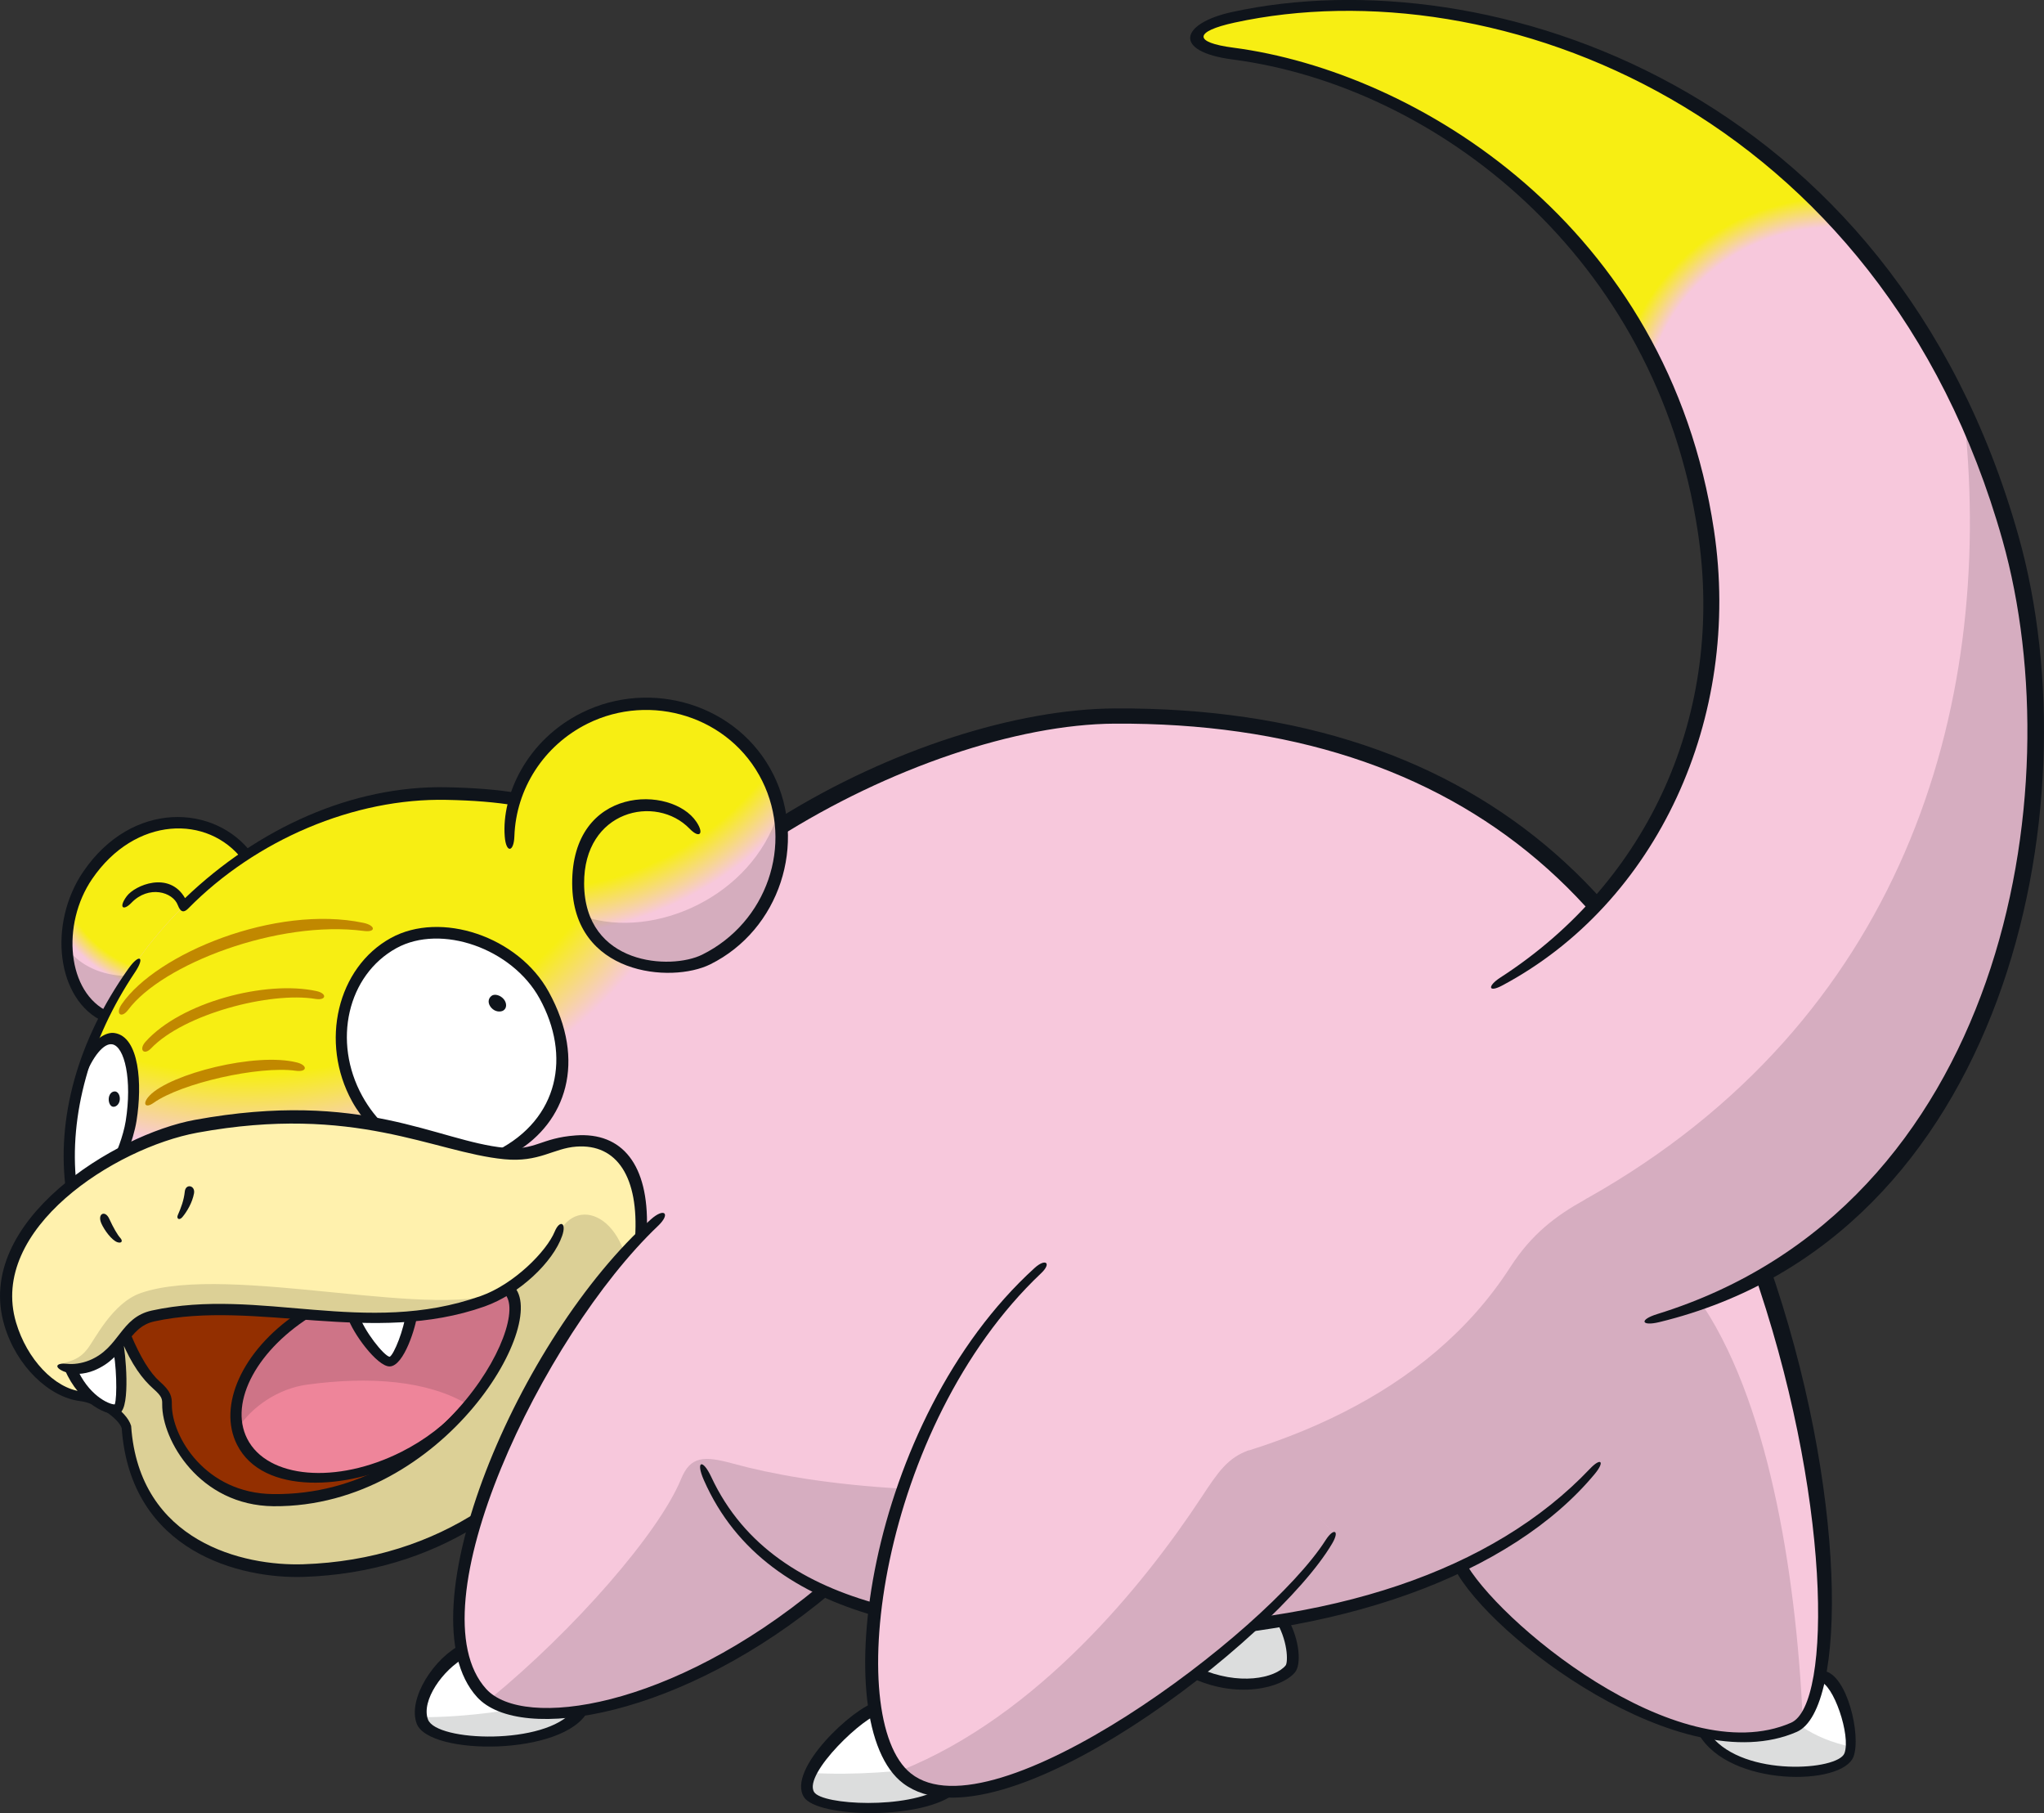 <?xml version="1.0" encoding="UTF-8"?>
<!-- Created with Inkscape (http://www.inkscape.org/) -->
<svg version="1.1" viewBox="0 0 345.17 306.11" xmlns="http://www.w3.org/2000/svg">
 <rect x="0" y="0" width="345.17" height="306.11" fill="#333333" stroke="none"/>
 <defs>
  <radialGradient id="radialGradient3482" cx="0" cy="0" r="1" gradientTransform="matrix(-13.439,23.837,-23.837,-13.439,29.754,144.26)" gradientUnits="userSpaceOnUse">
   <stop stop-color="#f7ee13" offset="0"/>
   <stop stop-color="#f7ee13" offset=".738"/>
   <stop stop-color="#f7c8dc" offset=".852"/>
   <stop stop-color="#f7c8dc" offset="1"/>
  </radialGradient>
  <radialGradient id="radialGradient3538" cx="0" cy="0" r="1" gradientTransform="matrix(37.851,82.201,-82.201,37.851,41.515,108.29)" gradientUnits="userSpaceOnUse">
   <stop stop-color="#f7ee13" offset="0"/>
   <stop stop-color="#f7ee13" offset=".807"/>
   <stop stop-color="#f7c8dc" offset=".948"/>
   <stop stop-color="#f7c8dc" offset="1"/>
  </radialGradient>
  <radialGradient id="radialGradient3562" cx="0" cy="0" r="1" gradientTransform="matrix(28.632,62.603,-62.603,28.632,89.379,99.391)" gradientUnits="userSpaceOnUse">
   <stop stop-color="#f7ee13" offset="0"/>
   <stop stop-color="#f7ee13" offset=".738"/>
   <stop stop-color="#f7c8dc" offset=".852"/>
   <stop stop-color="#f7c8dc" offset="1"/>
  </radialGradient>
  <radialGradient id="radialGradient3750" cx="0" cy="0" r="1" gradientTransform="matrix(-21.621,-37.571,37.571,-21.621,309.6,70.334)" gradientUnits="userSpaceOnUse">
   <stop stop-color="#f7c8dc" offset="0"/>
   <stop stop-color="#f7c8dc" offset=".738"/>
   <stop stop-color="#f7ee13" offset=".852"/>
   <stop stop-color="#f7ee13" offset="1"/>
  </radialGradient>
 </defs>
 <g stroke-width="6.364">
  <path d="m307.39 283.12c3.198 0.461 6.049 10.106 4.869 13.227-1.529 4.043-19.62 4.747-24.462-4.169-1.962-3.391 14.293-9.888 19.592-9.058" fill="#fff"/>
  <path d="m298.16 284.79c-5.839 2.005-11.63 5.301-10.413 7.404 4.844 8.916 22.933 8.212 24.462 4.169 0.15-0.397 0.234-0.902 0.261-1.476-6.177-1.334-10.985-4.358-14.31-10.098" fill="#dcdddd"/>
  <path d="m160.28 301.91c-5.007 4.342-21.551 4.131-23.473 1.094-2.417-3.818 8.78-14.424 11.896-14.443 5.035 0.689 13.483 11.661 11.577 13.349" fill="#fff"/>
  <path d="m137.13 299.34c-0.694 1.464-0.906 2.782-0.326 3.7 1.922 3.037 18.468 3.248 23.473-1.094 0.631-0.557 0.127-2.127-1.008-4.004-6.935 1.255-15.162 1.784-22.143 1.398" fill="#dcdddd"/>
  <path d="m97.985 288.45c-3.792 7.21-24.77 6.692-26.474 2.15-1.41-3.761 2.791-9.678 7.251-11.78 1.281-0.54 20.089 7.629 19.223 9.63" fill="#fff"/>
  <path d="m71.322 289.92c0.057 0.227 0.114 0.455 0.196 0.673 1.704 4.542 22.681 5.06 26.471-2.149 0.19-0.442-0.569-1.176-1.88-2.052-7.85 2.418-17.939 3.56-24.777 3.526" fill="#dcdddd"/>
  <path d="m215.95 272.87c2.316 3.637 2.588 7.898 1.808 8.856-2.212 2.71-9.263 3.834-16.369 0.333-7.451-5.153 11.171-15.399 14.561-9.189" fill="#dcdddd"/>
  <path d="m14.884 147.94c-5.823 8.532-4.454 21.237 4.189 24.062 5.986 1.424 25.877-21.87 23.647-25.691-3.461-5.923-10.023-8.409-16.445-6.792-4.144 1.04-8.228 3.789-11.391 8.421" fill="url(#radialGradient3482)"/>
  <path d="m296.66 213.64c-11.925-61.718-49.466-92.645-108.42-92.302-17.283 0.1-42.498 8.49-63.566 23.609l-36.453-9.589c-4.122-0.777-8.389-1.06-12.753-1.147-37.381-0.741-68.072 36.574-63.094 67.69l106 45.386c10.223 26.263 42.321 28.266 71.242 28.097 23.517-0.137 42.483-4.127 57.231-11.099 6.155 10.931 36.951 35.59 55.946 27.294 7.812-3.411 7.28-39.723-6.137-77.939" fill="#f7c8dc"/>
 </g>
 <path d="m11.369 160.18c0.229 5.406 2.787 10.205 7.698 11.809 2.667 0.634 8.645-5.672 13.646-10.941-6.839 5.15-16.822 5.066-21.344-0.868" opacity=".137" stroke-width="2.245" style="mix-blend-mode:normal"/>
 <g stroke-width="6.364">
  <path d="m289.36 187.52c-6.453 5.498-13.716 10.562-21.853 15.097-4.774 2.658-8.87 5.733-12.473 11.333-27.86 43.286-102.78 41.005-131.26 33.184-3.064-0.84-5.086-1.111-6.558-0.291l1.127 0.485c10.223 26.263 42.32 28.263 71.242 28.097 23.517-0.137 42.483-4.127 57.231-11.101 6.155 10.931 36.951 35.59 55.947 27.296 0.609-0.267 1.162-0.756 1.667-1.406-1.175-25.212-5.964-54.454-17.798-71.152 0 0 1.976-27.105 2.728-31.54" fill="#d6adc0"/>
  <path d="m12.357 201.93c57.573 12.605 107.68-22.666 112.3-56.955l-36.454-9.587c-4.12-0.778-8.388-1.06-12.751-1.147-5.1-0.101-10.071 0.505-14.848 1.707-30.237 7.615-52.544 39.11-48.249 65.981" fill="url(#radialGradient3538)"/>
  <path d="m98.855 121.42c-8.508 4.221-13.281 12.941-12.796 21.749l11.755 6.01c0.088 15.366 16.434 15.032 21.119 12.707 11.347-5.628 16.046-19.25 10.503-30.423-4.799-9.673-15.699-14.339-25.901-11.771-1.585 0.399-3.156 0.973-4.681 1.73" fill="url(#radialGradient3562)"/>
  <path d="m22.039 189.45c1.164-7.229-0.16-13.457-2.961-13.906-1.643-0.265-3.43 1.53-4.86 4.522-2.264 7.258-3.004 14.721-1.864 21.858l7.159-5.312c0.83-1.202 2.112-4.588 2.526-7.162" fill="#fff"/>
  <path d="m91.822 168.14c5.733 10.414 3.259 20.928-6.085 26.067-8.661 4.771-19.979 0.827-25.281-8.802-5.302-9.63-2.575-21.301 6.087-26.072 8.059-4.434 20.439 0.015 25.28 8.807" fill="#fff"/>
  <path d="m21.367 241c1.422 20.776 19.941 24.273 29.848 23.946 36.912-1.22 55.273-31.145 56.858-55.915 0.693-10.84-3.103-16.786-10.795-16.229-5.174 0.376-6.158 2.411-12.13 1.826-12.145-1.184-24.013-9.283-51.935-4.169-12.893 2.361-36.323 16.022-31.273 33.084 1.862 6.296 6.634 11.621 11.733 12.231 2.778 0.331 7.037 2.967 7.696 5.226" fill="#fff1ad"/>
  <path d="m94.172 208.63c-1.261 2.882-3.51 5.984-8.732 8.996-10.173 5.865-46.666-4.521-61.649 0.677-4.833 1.675-7.781 7.872-9.051 9.476-1.267 1.606-2.385 1.931-4.777 2.582 0.967 1.433 4.159 0.775 4.159 0.775l2.784 5.717c2.077 1.049 4.03 2.676 4.46 4.144 1.422 20.776 19.941 24.273 29.848 23.946 31.579-1.041 49.569-23.098 55.101-44.958 1.081-13.986-8.806-18.987-12.144-11.354" fill="#dcd096"/>
  <path d="m112.21 204.88c-20.341 17.846-43.859 66.381-30.678 80.835 6.776 7.432 32.604 3.486 57.876-17.744 4.463-4.517-24.262-65.909-27.2-63.095" fill="#f7c8dc"/>
  <path d="m115.01 249.71c-3.749 9.146-18.073 25.494-32.207 37.081 8.319 5.835 32.697 1.217 56.592-18.853 2.272 0.687 2.107-11.325-4.155-18.402-4.31-0.688-8.216-1.54-11.459-2.432-4.962-1.362-7.197-1.237-8.771 2.606" fill="#d6adc0"/>
  <path d="m25.886 222.28c-2.308 0.505-3.537 1.694-4.661 3.06 0.413 0.977 2.442 6.085 5.209 8.516 1.788 1.576 1.785 2.255 1.776 3.264-0.048 5.353 5.601 15.828 17.901 15.95 28.829 0.283 45.638-30.924 39.325-35.467-1.288 0.799-2.63 1.479-3.982 1.959-18.808 6.658-37.908-1.134-55.568 2.719" fill="#932f00"/>
  <path d="m85.435 217.59c-1.287 0.801-2.63 1.482-3.982 1.961-9.933 3.515-19.948 3.001-29.79 2.299-9.176 5.945-13.888 14.988-10.653 21.404 3.615 7.17 15.772 8.33 27.153 2.592 2.309-1.165 4.401-2.529 6.249-4.016 10.326-9.341 14.788-21.531 11.023-24.24" fill="#ee859a"/>
  <path d="m85.435 217.59c-1.287 0.801-2.63 1.482-3.982 1.961-9.933 3.515-19.948 3.001-29.79 2.299-8.179 5.298-12.792 13.052-11.414 19.218 2.23-3.52 6.726-6.629 11.578-7.29 10.652-1.452 20.353-0.695 27.14 3.329 7-8.328 9.62-17.248 6.468-19.517" fill="#ce7487"/>
  <path d="m98.755 154.78c3.534 9.642 16.162 9.123 20.187 7.126 9.424-4.676 14.257-14.866 12.449-24.59-4.431 14.073-20.864 21.307-32.636 17.464" opacity=".137" style="mix-blend-mode:normal"/>
 </g>
 <g fill="#0f141b" stroke-width="6.364">
  <path d="m131.32 141.46c18.599-11.798 40.406-19.189 56.91-19.283 58.752-0.341 95.959 31.347 107.61 91.644 7e-3 0.038 0.017 0.079 0.032 0.115 13.406 38.192 13.574 73.869 6.58 76.922-19.236 8.405-50.1-17.555-55.174-27.41l-1.676 1.334c5.981 11.619 38.439 36.086 57.819 27.619 8.591-3.753 8.56-41.185-4.772-79.195-11.41-58.952-47.678-93.962-110.44-93.598-16.471 0.095-37.836 6.823-56.436 18.379z"/>
  <path d="m189.61 276.94c-28.464 0.165-59.854-2.224-70.755-27.062-1.417-3.227-0.21-3.667 1.266-0.499 11 23.54 41.537 25.39 69.474 25.229 35.318-0.205 62.536-9.402 78.887-26.618 1.877-1.977 2.583-1.264 0.827 0.857-13.959 16.851-43.176 27.883-79.696 28.094"/>
  <path d="m17.569 172.53c-8.095-3.646-9.494-16.598-3.501-25.376 8.236-12.067 22.247-11.418 28.493-3.04l-1.549 1.103c-5.887-7.725-18.197-7.444-25.454 3.183-5.24 7.676-4.26 19.248 2.835 22.465z"/>
  <path d="m107.25 208.95c0.653-10.191-3.044-15.863-9.921-15.363-3.888 0.28-6.287 2.708-12.183 2.131-11.936-1.165-25.171-9.36-51.795-4.486-13.958 2.558-35.309 16.269-30.639 32.052 1.838 6.207 6.484 11.107 11.048 11.654 3.055 0.363 7.614 3.17 8.384 5.807 1.347 19.686 19.099 23.679 29.038 23.358 11.638-0.383 21.602-3.75 29.766-9.065l-0.677 2.747c-8.099 4.956-17.799 8.081-28.976 8.45-10.541 0.357-29.245-4.103-30.741-25.11-0.602-1.768-4.395-4.26-6.986-4.568-5.265-0.629-10.787-5.881-12.833-12.794-5.221-17.63 18.841-32.249 32.143-34.685 28.373-5.198 40.925 3.6 52.341 4.715 5.256 0.51 6.014-1.659 12.004-2.096 7.881-0.579 12.334 4.979 12.021 15.703z"/>
  <path d="m140.36 268.93c-25.099 21.084-52.533 25.562-59.796 17.597-12.812-14.054 6.995-60.736 29.343-80.65 2.309-2.056 3.397-0.982 1.202 1.107-19.498 18.558-41.497 64.469-28.986 78.191 6.235 6.836 31.129 3.431 56.166-17.336z"/>
  <path d="m307.25 283.88c2.354 0.338 5.338 9.183 4.223 12.133-1.091 2.884-16.845 4.06-22.451-2.875l-2.124-0.299c5.156 8.884 24.213 8.735 26.1 3.751 1.336-3.54-1.073-13.917-4.997-14.478z"/>
  <path d="m159 301.84c-5.738 3.662-20.123 2.922-21.513 0.73-1.955-3.085 8.825-13.179 11.212-13.194l-0.73-2.009c-3.801 0.864-15.159 11.384-12.206 16.044 2.234 3.533 20.283 3.921 25.712-0.789z"/>
  <path d="m99.264 288.92c-3.98 7.568-26.847 7.555-28.897 2.084-1.577-4.205 2.979-11.214 7.747-13.461l0.473 2.277c-3.853 2.111-7.5 7.335-6.314 10.491 1.415 3.772 19.84 4.377 24.487-1.478z"/>
  <path d="m19.391 184.27c-0.59 3e-3 -0.989 0.55-1.03 1.215-0.044 0.734 0.309 1.383 0.804 1.381 0.536-3e-3 1.022-0.538 1.066-1.245 0.049-0.779-0.366-1.35-0.84-1.351"/>
  <path d="m83.011 168.13c-0.655 0.498-0.647 1.32-0.057 2.001 0.683 0.78 1.611 0.734 2.03 0.485 0.664-0.396 0.597-1.336 0.067-1.943-0.605-0.695-1.562-0.908-2.039-0.542"/>
  <path d="m17.122 206.57c-0.744-1.667 0.631-2.303 1.311-0.825 0.718 1.558 1.402 2.735 1.861 3.238 0.559 0.614 0.17 0.978-0.493 0.738-0.922-0.333-2.156-1.981-2.68-3.15"/>
  <path d="m31.202 201.19c0.149-1.422 1.803-1.058 1.563 0.285-0.283 1.562-1.199 3.101-1.965 4.011-0.538 0.638-1.03 0.259-0.775-0.33 0.552-1.248 1.027-2.525 1.178-3.966"/>
  <path d="m12.891 199.82c-1.266-11.511 2.288-24.312 9.908-35.676 1.75-2.614 0.74-3.212-1.089-0.638-8.656 12.187-12.229 25.38-10.564 37.557z"/>
  <path d="m87.052 136c-3.319-0.558-7.044-0.864-11.619-0.955-15.635-0.335-32.244 6.76-43.639 18.331-0.603 0.612-1.245 0.848-1.765-0.554-0.83-2.24-4.927-3.425-7.833-0.401-1.387 1.442-2.22 0.821-0.795-1.106 1.373-1.855 7.162-4.333 9.848 0.32 12.427-11.902 28.302-19.008 44.073-18.723 4.772 0.095 8.763 0.406 12.225 1.006z"/>
  <path d="m96.625 149.21c-0.097-16.665 16.824-16.67 20.978-10.453 1.374 2.057 0.498 2.863-1.137 1.168-5.691-5.888-17.901-3.148-17.827 9.273 0.08 13.81 14.646 14.607 19.943 11.979 10.922-5.419 15.469-18.579 10.135-29.332-5.418-10.92-18.82-14.966-29.489-9.674-7.39 3.668-12.09 10.996-12.365 19.029-0.089 2.699-1.408 2.922-1.63 7.6e-4 -0.531-6.948 3.717-16.254 13.021-20.87 11.741-5.826 26.487-1.371 32.365 10.475 5.734 11.558 1.054 26.186-10.674 32.005-6.612 3.283-23.231 1.806-23.32-13.602"/>
  <path d="m84.627 218.05c6.37 2.774-9.41 34.571-38.511 34.202-11.472-0.112-17.143-9.758-17.094-15.127 0.01-1.283-0.121-2.185-2.054-3.882-1.636-1.442-3.291-4.142-4.912-8.028l-1.539 1.087c1.719 4.114 3.552 6.558 5.375 8.164 1.51 1.328 1.508 1.769 1.499 2.644-0.052 5.954 6.247 17.071 18.804 17.193 29.005 0.218 47.484-32.125 40.152-37.488z"/>
  <path d="m72.612 244.18c-1.288 0.871-2.655 1.673-4.083 2.394-9.61 4.848-24.127 6.008-28.504-2.663-3.309-6.568 0.894-15.861 10.054-22.1l3.062 0.06c-9.635 5.771-14.537 14.806-11.405 21.017 3.408 6.759 15.098 7.758 26.06 2.23 4.032-2.034 7.542-4.739 10.147-7.826z"/>
  <path d="m14.3 181.88c1.376-3.555 3.239-5.802 4.641-5.565 2.103 0.336 3.403 6.024 2.286 12.973-0.391 2.43-1.629 5.723-2.393 6.828l2.694-1.586c0.644-1.572 1.255-3.587 1.527-5.281 1.001-6.223 0.481-14.165-3.681-14.832-1.562-0.257-3.372 1.125-4.805 3.298z"/>
  <path d="m87.061 194.54c8.416-5.026 12.123-15.243 5.592-27.105-5.133-9.329-18.216-13.706-26.647-9.069-9.04 4.977-12.058 17.581-6.547 27.589 0.837 1.521 1.893 2.913 3.019 4.176l2.876 0.26c-1.659-1.522-3.062-3.315-4.179-5.345-5.076-9.219-2.49-20.42 5.765-24.966 7.556-4.157 19.528 0.048 24.174 8.486 5.332 9.685 3.261 20.341-7.169 25.673z"/>
 </g>
 <g fill="#c18800" stroke-width="6.364">
  <path d="m20.553 169.54c5.902-8.579 26.018-16.845 40.81-13.734 2.082 0.437 2.164 1.643 0.091 1.373-14.529-1.913-34.116 5.65-39.798 13.299-1.172 1.571-2.229 0.7-1.102-0.938"/>
  <path d="m24.576 175.88c5.977-6.679 20.304-10.42 28.86-8.552 1.859 0.405 1.667 1.629-0.159 1.325-7.669-1.264-22.22 2.549-27.767 8.349-1.194 1.243-2.134 0.222-0.933-1.122"/>
  <path d="m25.267 184.96c3.518-3.654 17.916-7.348 24.885-5.574 1.841 0.47 1.764 1.674-0.233 1.392-6.208-0.861-19.305 2.091-23.988 5.428-1.411 1.006-1.983 0.124-0.663-1.245"/>
 </g>
 <g stroke-width="6.364">
  <path d="m217.53 273.39c1.97 3.569 2.234 7.633 1.171 8.938-2.163 2.647-9.869 4.691-17.885 0.743l1.648-1.427c6.732 3.016 12.874 1.702 14.642-0.463 0.421-0.535 0.43-4.298-1.864-7.902z" fill="#0f141b"/>
  <path d="m59.883 222.32c0.901 2.743 4.489 7.568 5.901 7.558 1.367-6e-3 3.136-5.07 3.499-7.766-3.138 0.273-6.274 0.304-9.4 0.209" fill="#fff"/>
  <path d="m15.398 230.43c-1.071 0.434-2.236 0.655-3.264 0.673 2.353 5.642 6.745 7.213 7.699 6.727 0.953-0.483 0.677-7.692-0.054-10.663-1.034 1.219-2.289 2.412-4.381 3.263" fill="#fff"/>
  <path d="m176.51 213.17c-27.751 24.856-36.078 76.616-23.215 86.864 15.03 11.977 65.223-27.298 72.118-41.148z" fill="#f7c8dc"/>
  <path d="m202.89 252.79c-9.752 14.813-27.658 36.878-50.739 46.122 0.371 0.416 0.762 0.794 1.179 1.125 15.03 11.977 65.223-27.298 72.118-41.148l-14.586-14.02c-3.545 1.247-5.177 3.678-7.97 7.921" fill="#d6adc0"/>
  <path d="m338.96 91.03c-21.443-76.068-89.209-96.993-130.66-87.97-7.833 1.706-8.73 4.712-0.155 5.831 31.649 4.129 72.968 30.769 80.49 80.753 5.032 33.434-11.844 64.516-36.928 76.883l25.966 56.869c64.091-17.977 72.424-92.853 61.282-132.37" fill="#f7c8dc"/>
  <path d="m338.96 91.03c-2.01-7.129-4.426-13.774-7.191-19.956 5.025 48.975-10.688 101.38-63.729 131.23-5.445 3.218 5.688 22.321 9.633 21.099 64.091-17.977 72.424-92.853 61.282-132.37" fill="#d6adc0"/>
  <path d="m208.16 8.853c28.3 3.689 64.325 25.377 77.016 65.655l41.319-14.018c-28.635-51.157-82.925-65.152-118.18-57.471-0.352 0.063-0.688 0.147-1.008 0.228-6.888 1.734-7.339 4.524 0.853 5.596" fill="url(#radialGradient3750)"/>
 </g>
 <g fill="#0f141b" stroke-width="6.364">
  <path d="m70.449 221.95c-0.161 1.823-2.197 8.737-4.659 8.75-2.113 0.013-6.294-5.708-7.077-8.324l1.897-0.438c0.817 2.721 4.238 6.996 5.188 7.135 0.709-0.301 2.483-4.723 2.722-7.424z"/>
  <path d="m20.769 226.45c0.416 1.652 1.322 11.157-0.564 12.116-1.72 0.873-6.903-1.663-9.231-7.268l1.909-0.52c1.97 4.745 5.469 6.339 6.47 6.335l0.025-3e-3c0.446-1.189 0.314-6.974-0.386-9.781z"/>
  <path d="m11.366 230.26c0.991 0.111 2.391-0.046 3.725-0.588 5.143-2.093 5.179-7.237 10.554-8.41 18.243-3.979 36.049 4.452 55.543-2.45 5.629-1.993 11.115-7.56 12.478-10.862 0.849-2.054 2.05-1.579 1.267 0.691-1.53 4.441-7.22 9.851-13.108 11.937-18.818 6.661-38.765-1.19-55.759 2.517-4.578 0.999-4.676 6.046-10.184 8.287-1.701 0.692-3.662 0.802-5.15 0.15-1.704-0.747-1.219-1.476 0.636-1.271"/>
  <path d="m152.53 301.1c-13.208-9.917-6.174-61.245 22.176-87.016 1.861-1.693 2.943-0.852 1.095 0.893-27.273 25.81-33.572 75.198-21.972 84.444 13.742 10.952 60.025-23.702 70.023-39.384 1.364-2.14 2.443-1.708 1.114 0.553-9.552 16.279-56.397 52.558-72.436 40.51"/>
  <path d="m279.83 221.87c58.298-18.026 70.353-88.02 58.334-130.66-20.458-72.569-85.672-96.977-129.7-87.39-6.87 1.496-6.976 3.344-0.221 4.225 30.891 4.031 73.435 29.878 81.191 81.437 4.78 31.754-9.628 62.989-35.745 76.9-2.402 1.281-2.544 0.093-0.312-1.345 25.063-16.197 37.953-44.567 33.343-75.186-7.02-46.646-44.229-75.326-78.567-79.807-10.209-1.333-8.871-6.104-0.048-8.026 43.011-9.364 111.39 12.654 132.76 88.476 12.981 46.057-2.347 118.61-60.687 132.73-3.014 0.726-3.434-0.4-0.341-1.356"/>
 </g>
</svg>

